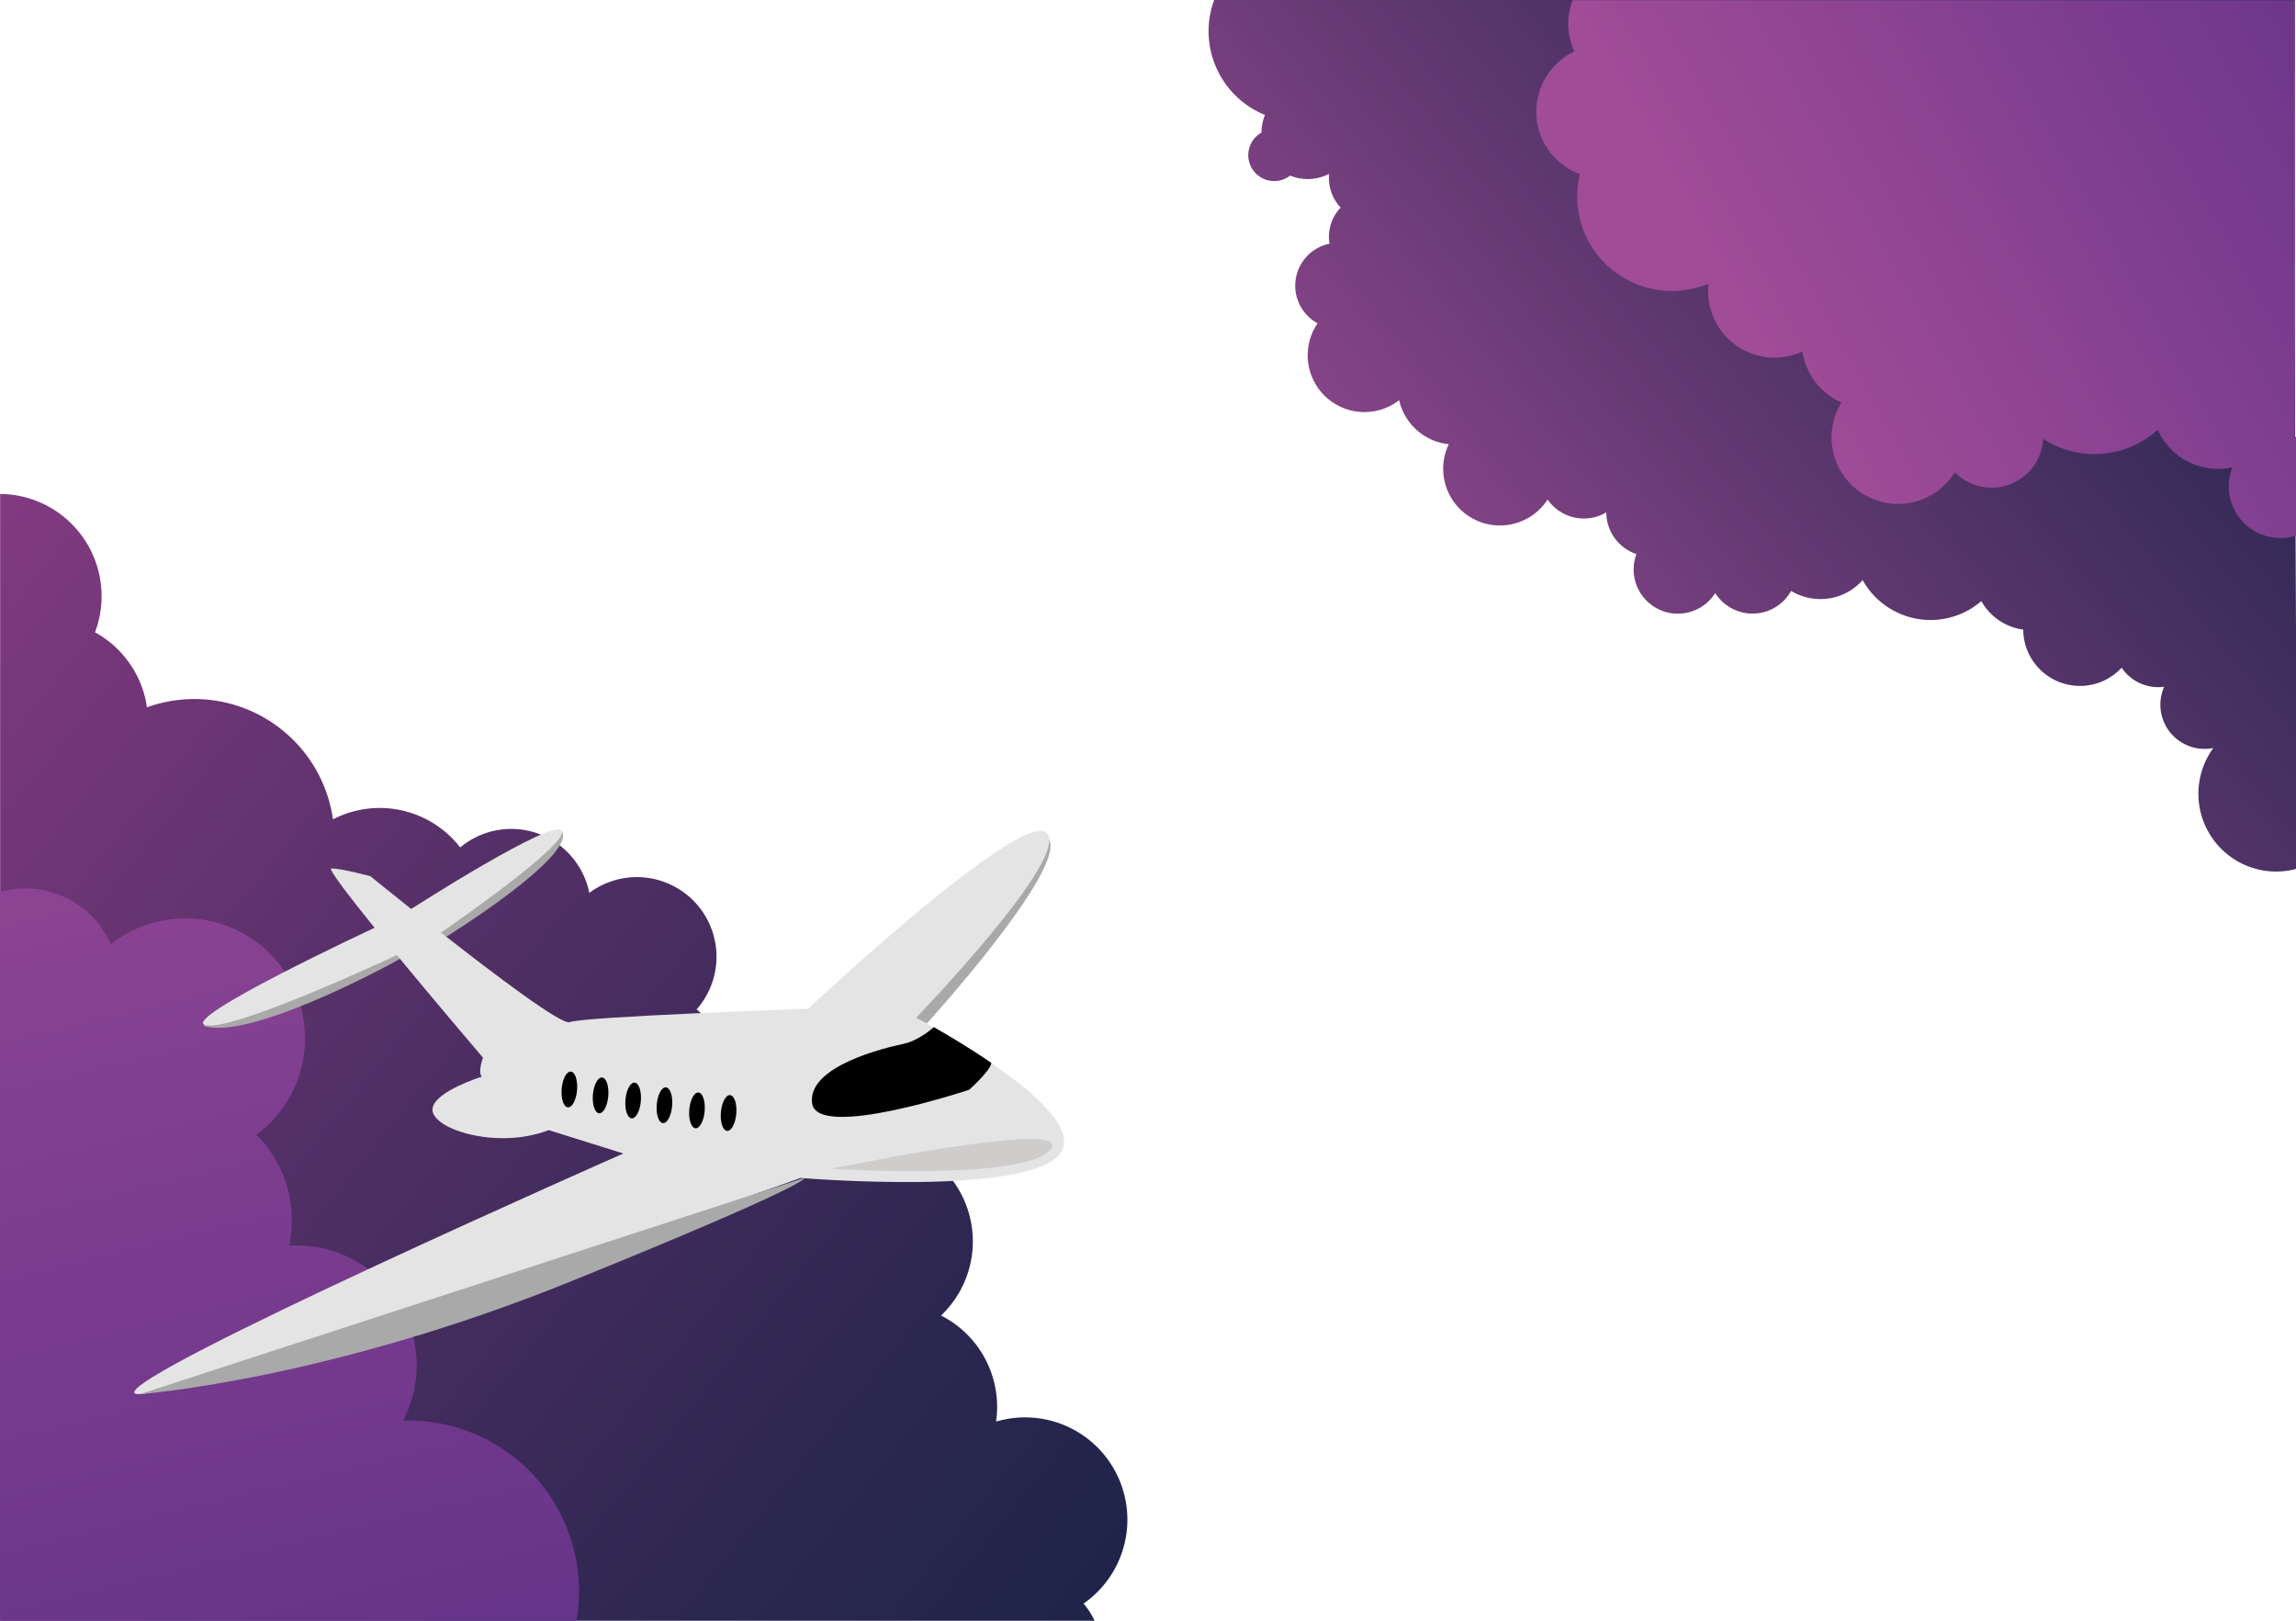 <svg id="Calque_2" data-name="Calque 2" xmlns="http://www.w3.org/2000/svg" xmlns:xlink="http://www.w3.org/1999/xlink" viewBox="0 0 849.98 599.97"><defs><style>.cls-1{fill:url(#Degradado_sin_nombre_8);}.cls-2{fill:url(#Degradado_sin_nombre_6);}.cls-3{fill:url(#Degradado_sin_nombre_7);}.cls-4{fill:url(#Degradado_sin_nombre_6-2);}.cls-5{fill:#a9a9a9;}.cls-6{fill:#e5e4e4;}.cls-7{fill:#cfcccc;}</style><linearGradient id="Degradado_sin_nombre_8" x1="538.86" y1="652.78" x2="1006.79" y2="275.28" gradientTransform="matrix(-1, 0, 0, 1, 898, 0)" gradientUnits="userSpaceOnUse"><stop offset="0" stop-color="#1f244a"/><stop offset="0.19" stop-color="#2c2751"/><stop offset="0.54" stop-color="#502f65"/><stop offset="1" stop-color="#883b84"/></linearGradient><linearGradient id="Degradado_sin_nombre_6" x1="740.49" y1="372.8" x2="433.5" y2="814.86" gradientTransform="matrix(0.93, 0.36, 0.36, -0.93, -696.92, 758.16)" gradientUnits="userSpaceOnUse"><stop offset="0" stop-color="#5f3189"/><stop offset="1" stop-color="#a14c97"/></linearGradient><linearGradient id="Degradado_sin_nombre_7" x1="67.16" y1="14.2" x2="396.66" y2="281.01" gradientTransform="matrix(-1, 0, 0, 1, 898, 0)" gradientUnits="userSpaceOnUse"><stop offset="0" stop-color="#1f244a"/><stop offset="0.16" stop-color="#2c2852"/><stop offset="0.45" stop-color="#503367"/><stop offset="0.85" stop-color="#894589"/><stop offset="1" stop-color="#a14c97"/></linearGradient><linearGradient id="Degradado_sin_nombre_6-2" x1="-15.92" y1="-10.33" x2="245.47" y2="134.33" gradientTransform="matrix(-1, 0, 0, 1, 898, 0)" xlink:href="#Degradado_sin_nombre_6"/></defs><title>plane</title><path class="cls-1" d="M.05,182.86a37.5,37.5,0,0,1,13.28,2.51,37.86,37.86,0,0,1,21.84,48.7,37.87,37.87,0,0,1,19.24,27.77,51.83,51.83,0,0,1,68.86,41.47,37.71,37.71,0,0,1,47.1,10.41,29.47,29.47,0,0,1,47.79,16.82,29.48,29.48,0,0,1,39.73,43.13,29.5,29.5,0,0,1,8.75,33.16,29.42,29.42,0,0,1,33.46,22.06A37.86,37.86,0,0,1,348.38,487a37.9,37.9,0,0,1,20.36,39.27,37.86,37.86,0,0,1,32.39,67.37,28.27,28.27,0,0,1,4.09,6.36H.05Z" transform="translate(0 0)"/><path class="cls-2" d="M0,330.24a34.4,34.4,0,0,1,41,19.34A44.39,44.39,0,1,1,94.9,420.11,44.42,44.42,0,0,1,107,461.18a44.34,44.34,0,0,1,42.24,64.71A63.2,63.2,0,0,1,213.39,600H0Z" transform="translate(0 0)"/><path class="cls-3" d="M447.42,11.57A33.37,33.37,0,0,1,449.48,0h400V118L850,238v83.68a28.78,28.78,0,0,1-30.63-44.77,16.37,16.37,0,0,1-18.19-22.69,15.64,15.64,0,0,1-2.18.16,16.35,16.35,0,0,1-13.57-7.21A21,21,0,0,1,749,233.08a21,21,0,0,1-15.5-10.56,28.77,28.77,0,0,1-43.94-7.77,20.92,20.92,0,0,1-26.48,4,16.36,16.36,0,0,1-28.11.8,16.36,16.36,0,0,1-29.17-14.43,16.39,16.39,0,0,1-11.15-15.44,16.32,16.32,0,0,1-21.73-4.77,21,21,0,0,1-36.58-20.47,21.05,21.05,0,0,1-18.37-16.3,21,21,0,0,1-30.2-28.45,15.86,15.86,0,0,1,4.41-29.47,15.64,15.64,0,0,1,4.14-13.38,15.79,15.79,0,0,1-4.35-10.89c0-.55,0-1.09.08-1.62A17.13,17.13,0,0,1,477.6,65,9.59,9.59,0,1,1,467,49.08a16.87,16.87,0,0,1,1.3-6.53A33.44,33.44,0,0,1,447.42,11.57Z" transform="translate(0 0)"/><path class="cls-4" d="M568.74,41.31a24.64,24.64,0,0,1,14.09-22.25,24.43,24.43,0,0,1-.65-19H849.53V161.66l.45.15v36.47a18.91,18.91,0,0,1-5.76.89A19.11,19.11,0,0,1,826.45,173a24.54,24.54,0,0,1-27.67-13.87,35,35,0,0,1-42.39,3.35,19.11,19.11,0,0,1-32.7,12.33,24.64,24.64,0,1,1-42-25.82,24.65,24.65,0,0,1-14.46-18.86A24.59,24.59,0,0,1,632.5,105a35.08,35.08,0,0,1-47.66-40.55A24.65,24.65,0,0,1,568.74,41.31Z" transform="translate(0 0)"/><path class="cls-5" d="M147,353.52s1.72,1.06,1.15,1.39c-7.05,4.1-57.23,30.65-73,24.75Z" transform="translate(0 0)"/><path class="cls-5" d="M165.31,346.72s48.52-30.11,42.66-39.18L160.1,345.25Z" transform="translate(0 0)"/><path class="cls-5" d="M343.18,378.83s50.18-55.27,45.41-67.64-50.71,65.54-50.71,65.54Z" transform="translate(0 0)"/><path class="cls-6" d="M392.49,427c-11.95,16.09-96.1,9.07-96.1,9.07S53.9,522.7,49.77,515.68s181-88.66,181-88.66l-27.63-8.66c-18.14,7-40.82.41-42.89-6.55-1.75-5.92,12.62-11.35,16.94-12.85l1.2-.39c-1.64-1.66.43-7,.43-7s-16.7-19.57-31.9-38c-2.84-3.45-5.63-6.86-8.24-10.09-9.89-12.23-17.34-22-16-22,3.72,0,14.43,2.89,14.43,2.89s6.23,5.07,15.08,12.11c3.36,2.67,7.12,5.64,11,8.72h0c20.07,15.73,44.81,34.4,47.7,33.19,4.95-2.05,88.25-4.94,88.25-4.94s78.78-73.83,88.26-65.17-48.25,68.47-48.25,68.47,2.5,1.32,6.44,3.55c5.35,3,13.34,7.78,21.29,13.23C383.06,404.48,398.92,418.37,392.49,427Z" transform="translate(0 0)"/><path class="cls-6" d="M138.73,343.43S65,377.74,76.35,379.57,147,353.52,147,353.52l16.37-8.36S210.82,312.6,208,307.54s-55.69,28.9-55.69,28.9Z" transform="translate(0 0)"/><path d="M367,393.49c-.38,3-8.23,9.94-8.23,9.94s-56.28,18.76-58.13,5,27.21-20.61,33.55-21.93c5.45-1.13,10.27-5.15,11.52-6.26C351.08,383.3,359.07,388,367,393.49Z" transform="translate(0 0)"/><ellipse cx="210.79" cy="403.34" rx="6.64" ry="2.86" transform="translate(-208.63 579.98) rotate(-85.25)"/><ellipse cx="222.35" cy="405.52" rx="6.64" ry="2.86" transform="translate(-200.2 593.51) rotate(-85.25)"/><ellipse cx="234.4" cy="407.42" rx="6.64" ry="2.86" transform="translate(-191.04 607.25) rotate(-85.25)"/><ellipse cx="245.99" cy="409.18" rx="6.64" ry="2.86" transform="translate(-182.17 620.41) rotate(-85.25)"/><ellipse cx="258.03" cy="411.09" rx="6.64" ry="2.86" transform="translate(-173.03 634.16) rotate(-85.25)"/><ellipse cx="269.74" cy="412.06" rx="6.64" ry="2.86" transform="translate(-163.26 646.72) rotate(-85.25)"/><path class="cls-5" d="M51.81,516.09s69.31-5.1,160.23-42,85.6-38,85.6-38Z" transform="translate(0 0)"/><path class="cls-7" d="M307.84,432.66s71.39,4.68,81.07-7.12S307.84,432.66,307.84,432.66Z" transform="translate(0 0)"/></svg>